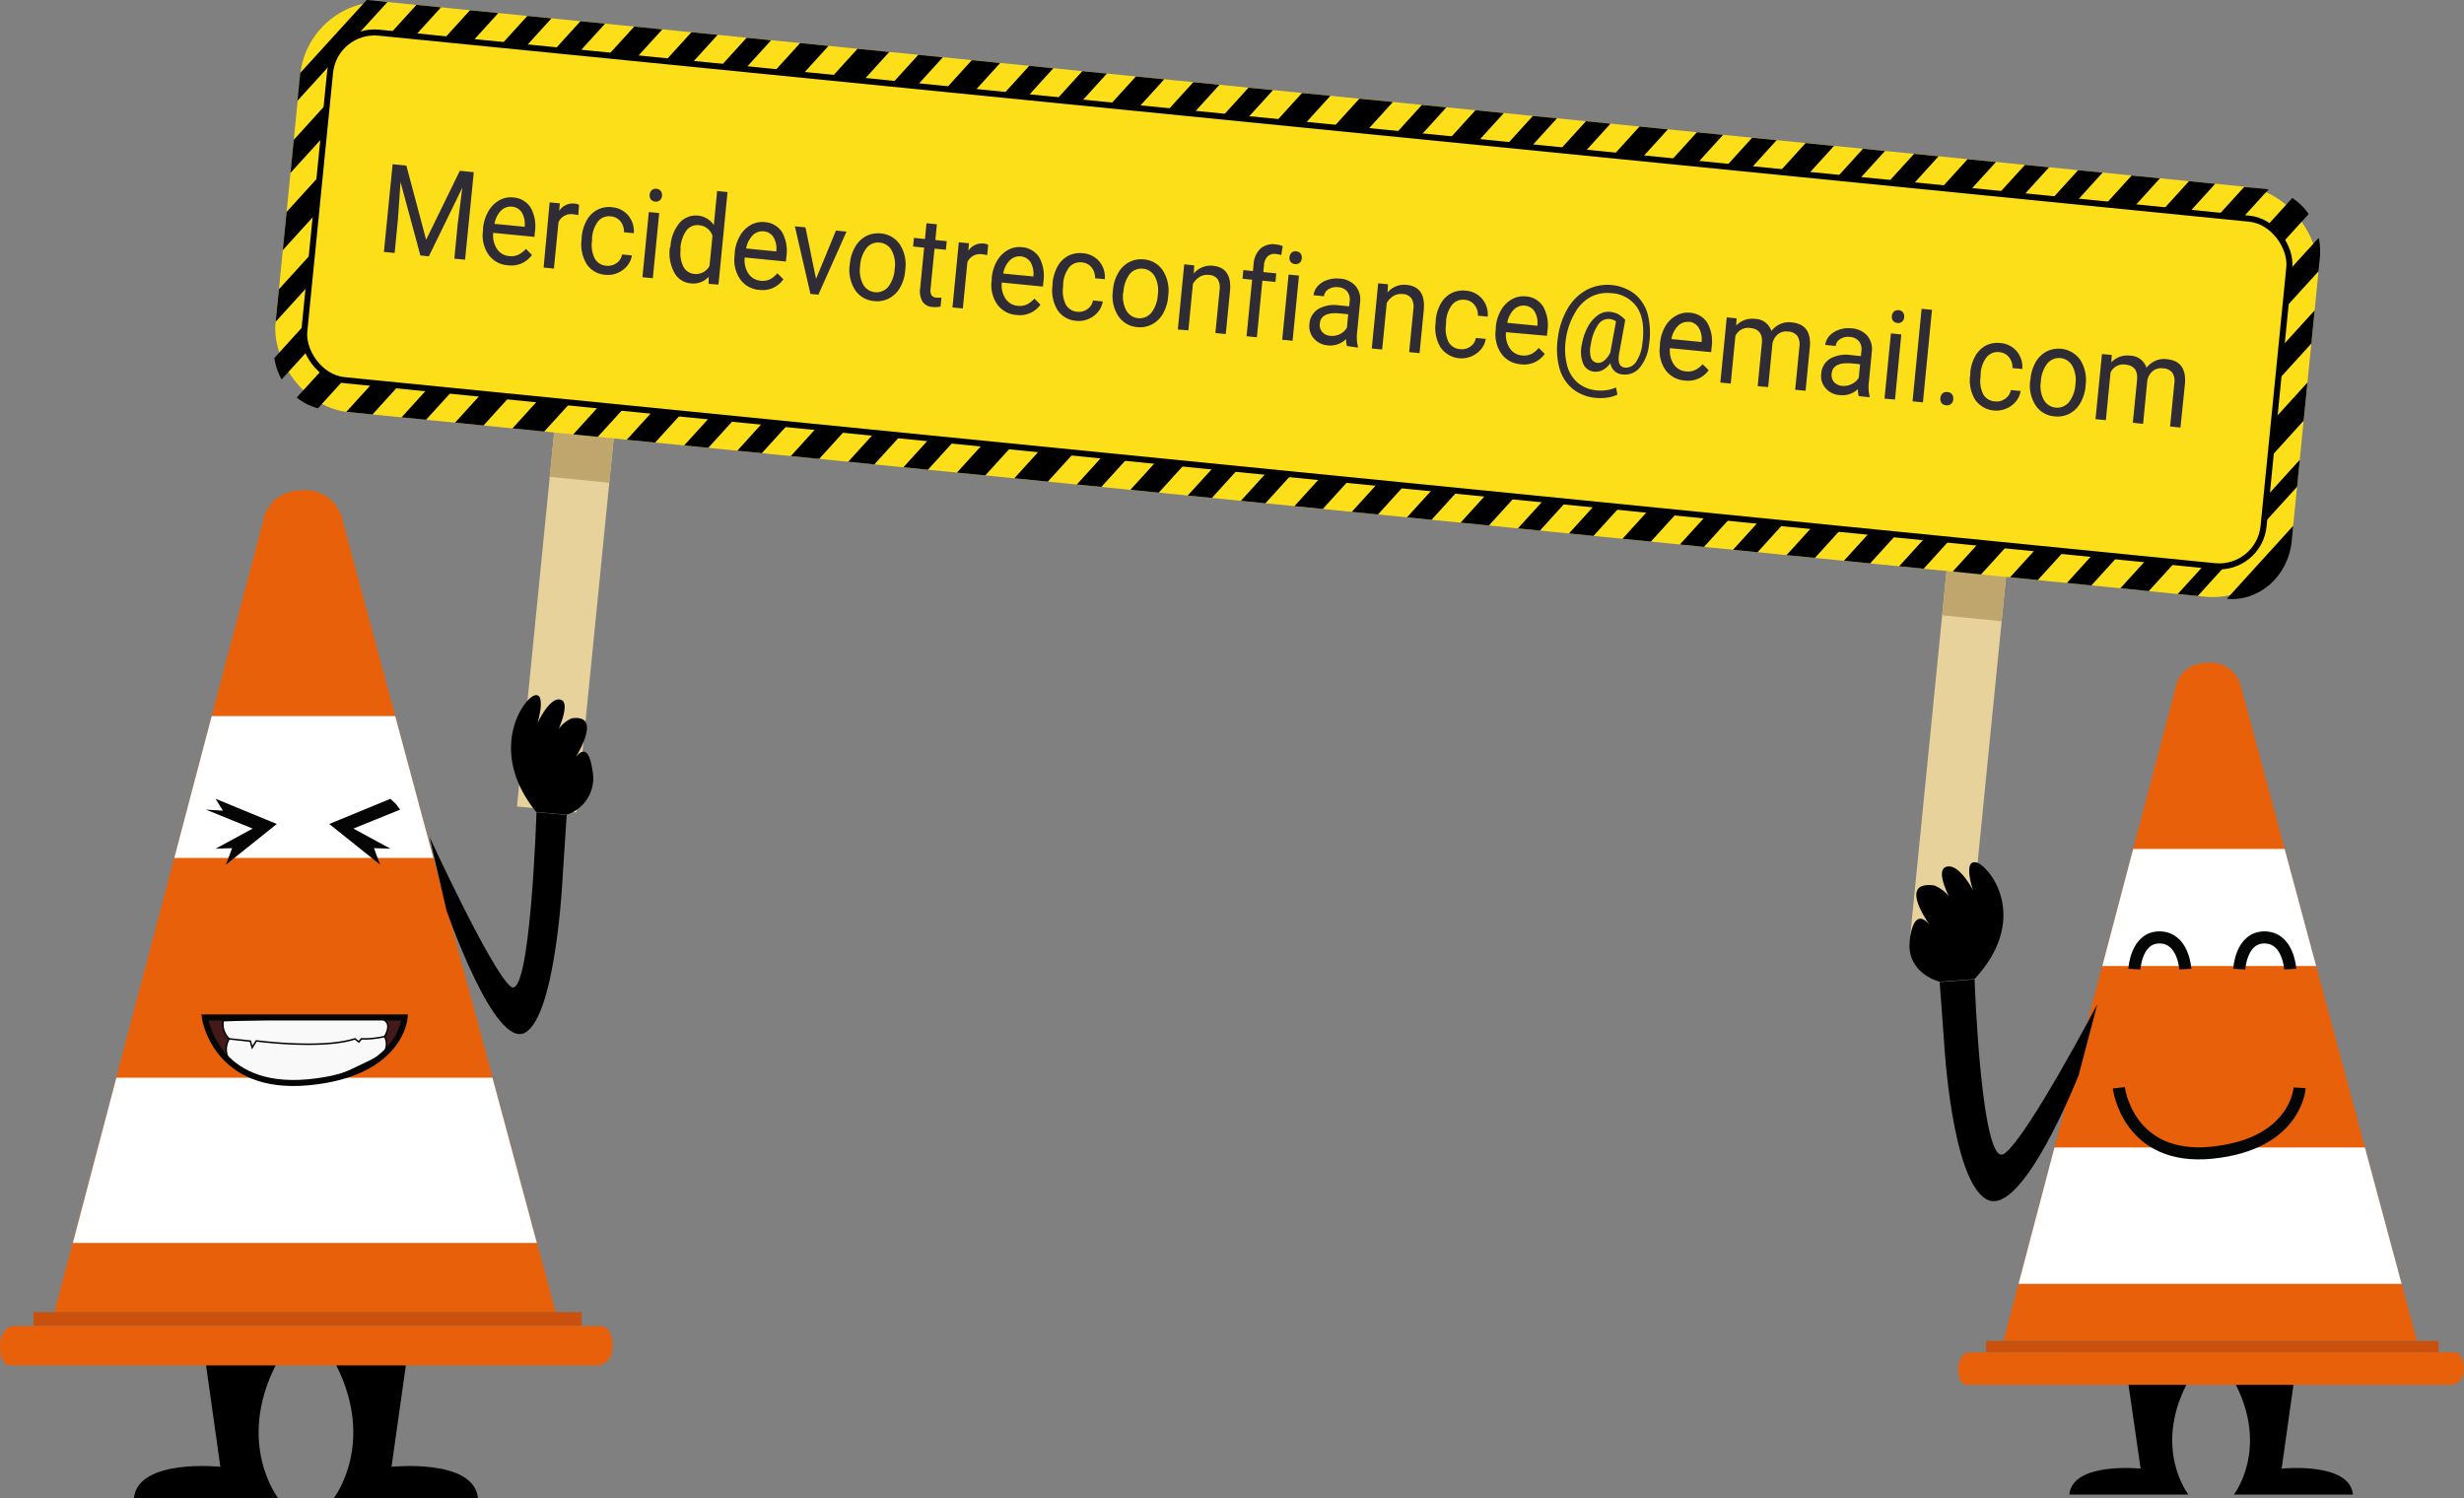 <svg xmlns="http://www.w3.org/2000/svg" viewBox="0 0 407.94 248.07"><rect x="0" y="0" width="407.94" height="248.07" fill="#808080" stroke="none"/><defs><style>.cls-1{fill:#e8d29c;}.cls-2{fill:#bfa66d;}.cls-3,.cls-4{fill:#fddf19;}.cls-4{stroke:#020202;}.cls-11,.cls-12,.cls-13,.cls-14,.cls-4{stroke-miterlimit:10;}.cls-5{fill:#2f2c36;}.cls-6{fill:#e8600a;}.cls-7{fill:#c9500d;}.cls-8{fill:#fff;}.cls-9{fill:#050505;}.cls-10{fill:#441919;}.cls-11{fill:#f9f9f9;}.cls-11,.cls-13{stroke:#000;stroke-width:0.25px;}.cls-12,.cls-13,.cls-14{fill:none;}.cls-12,.cls-14{stroke:#040505;}.cls-14{stroke-width:2px;}</style></defs><g id="Calque_2" data-name="Calque 2"><g id="panneau"><g id="Calque_5" data-name="Calque 5"><polygon class="cls-1" points="91.76 71.49 85.59 133.53 95.44 134.51 101.6 72.62 91.76 71.49"/><polygon class="cls-2" points="91.02 78.95 100.87 79.93 101.6 72.59 91.76 71.49 91.02 78.95"/><polygon class="cls-1" points="322.28 94.42 316.11 156.46 325.96 157.44 332.12 95.55 322.28 94.42"/><polygon class="cls-2" points="321.54 101.88 331.39 102.86 332.12 95.52 322.28 94.42 321.54 101.88"/></g><g id="Haut"><rect class="cls-3" x="46.84" y="15.48" width="335.72" height="68.2" rx="13.45" transform="translate(5.96 -21.01) rotate(5.68)"/><polygon points="174.39 11.3 170.4 10.9 113.27 73.75 117.26 74.15 174.39 11.3"/><polygon points="165.59 10.43 160.9 9.96 103.77 72.81 108.46 73.28 165.59 10.43"/><polygon points="156.1 9.48 152.03 9.08 94.9 71.93 98.97 72.33 156.1 9.48"/><polygon points="147.23 8.6 141.97 8.08 84.84 70.93 90.1 71.45 147.23 8.6"/><polygon points="192.75 13.13 188.06 12.66 130.93 75.51 135.62 75.98 192.75 13.13"/><polygon points="183.26 12.18 179.19 11.78 122.06 74.63 126.13 75.03 183.26 12.18"/><polygon points="201.89 14.04 197.56 13.61 140.43 76.45 144.76 76.89 201.89 14.04"/><polygon points="210.76 14.92 206.7 14.52 149.57 77.36 153.63 77.77 210.76 14.92"/><polygon points="220.26 15.86 215.56 15.4 158.43 78.25 163.13 78.71 220.26 15.86"/><polygon points="82.5 2.16 77.81 1.7 47.45 35.09 46.82 41.42 82.5 2.16"/><polygon points="91.3 3.04 87.31 2.64 46.18 47.89 45.64 53.27 91.3 3.04"/><polygon points="73.01 1.22 68.94 0.81 48.64 23.15 48.09 28.63 73.01 1.22"/><polygon points="230.61 16.89 225.06 16.34 167.93 79.19 173.48 79.74 230.61 16.89"/><path d="M64.14.34,60.8,0h-.09l-11,12.07-.46,4.61Z"/><polygon points="137.17 7.6 132.47 7.13 75.34 69.98 80.04 70.45 137.17 7.6"/><polygon points="380.75 76.13 360.55 98.35 363.86 98.68 380.31 80.59 380.75 76.13"/><polygon points="127.67 6.66 123.61 6.25 66.48 69.1 70.54 69.5 127.67 6.66"/><polygon points="118.81 5.77 114.47 5.34 57.34 68.19 61.67 68.62 118.81 5.77"/><path d="M109.66,4.86,105,4.4,49.13,65.82a9.34,9.34,0,0,0,3.51,1.78Z"/><path d="M100.17,3.92,96.1,3.51,45.42,59.27a10.66,10.66,0,0,0,1.21,3.55Z"/><polygon points="294.14 23.21 290.08 22.81 232.94 85.66 237.01 86.06 294.14 23.21"/><polygon points="366.75 30.43 362.41 30 305.28 92.85 309.62 93.28 366.75 30.43"/><polygon points="239.47 17.77 235.41 17.37 178.28 80.22 182.34 80.62 239.47 17.77"/><path d="M375.6,31.33l-.25,0-3.8-.38L314.42,93.76l4.06.4Z"/><polygon points="357.61 29.52 352.92 29.06 295.78 91.91 300.48 92.37 357.61 29.52"/><polygon points="348.11 28.58 344.05 28.18 286.92 91.03 290.98 91.43 348.11 28.58"/><polygon points="381.39 69.66 382.02 63.34 351.05 97.4 355.75 97.87 381.39 69.66"/><path d="M383.85,44.92l.22-2.18a11.09,11.09,0,0,0-.18-3.37L332.78,95.59l4.6.45Z"/><path d="M368.67,99.15c5.36.49,10.16-3.75,10.74-9.51l.25-2.58Z"/><polygon points="339.25 27.7 335.25 27.3 278.12 90.15 282.11 90.55 339.25 27.7"/><polygon points="382.67 56.87 383.21 51.39 342.19 96.52 346.25 96.93 382.67 56.87"/><path d="M382.22,35.44a9.9,9.9,0,0,0-2.7-2.66L323.29,94.64l4.69.47Z"/><polygon points="276.13 21.42 271.44 20.95 214.31 83.8 219 84.27 276.13 21.42"/><polygon points="266.63 20.48 262.57 20.07 205.44 82.92 209.5 83.33 266.63 20.48"/><polygon points="257.77 19.59 253.78 19.2 196.64 82.05 200.64 82.44 257.77 19.59"/><polygon points="248.97 18.72 244.28 18.25 187.15 81.1 191.84 81.57 248.97 18.72"/><polygon points="312.08 25 308.44 24.63 251.31 87.48 254.95 87.85 312.08 25"/><polygon points="320.95 25.88 316.89 25.47 259.76 88.32 263.82 88.73 320.95 25.88"/><polygon points="285.27 22.33 280.94 21.9 223.8 84.75 228.14 85.18 285.27 22.33"/><polygon points="330.45 26.82 325.75 26.36 268.62 89.21 273.32 89.67 330.45 26.82"/><polygon points="303.64 24.16 298.94 23.69 241.81 86.54 246.5 87.01 303.64 24.16"/><rect class="cls-4" x="51.71" y="20.67" width="325.98" height="57.82" rx="7.39" transform="translate(5.96 -21.01) rotate(5.68)"/><path class="cls-5" d="M67.28,27.42,70.55,39.7l5.58-11.42,2.31.23L77,43l-1.78-.17.55-5.66.77-6.09L71,42.44,69.6,42.3,66.31,30.14l-.42,6.09-.55,5.66-1.78-.18L65,27.19Z"/><path class="cls-5" d="M84.06,43.92a4.24,4.24,0,0,1-3.19-1.77,5.6,5.6,0,0,1-.9-4l0-.34A6.91,6.91,0,0,1,80.85,35a4.82,4.82,0,0,1,1.79-1.82,3.82,3.82,0,0,1,2.3-.49,3.67,3.67,0,0,1,2.91,1.68,6.32,6.32,0,0,1,.7,4.08l-.07.77-6.82-.67a4,4,0,0,0,.62,2.66,2.64,2.64,0,0,0,2,1.19,2.8,2.8,0,0,0,1.58-.25,4,4,0,0,0,1.21-.94l1,1A4.19,4.19,0,0,1,84.06,43.92Zm.73-9.7a2.27,2.27,0,0,0-1.83.65,4.05,4.05,0,0,0-1.09,2.19l5,.49,0-.14a3.73,3.73,0,0,0-.49-2.25A2.14,2.14,0,0,0,84.79,34.22Z"/><path class="cls-5" d="M95.74,35.64a4,4,0,0,0-.84-.16,2.26,2.26,0,0,0-2.44,1.33l-.75,7.66L90,44.3,91,33.51l1.68.16-.1,1.25a2.66,2.66,0,0,1,2.54-1.21,1.6,1.6,0,0,1,.75.21Z"/><path class="cls-5" d="M100.41,44a2.41,2.41,0,0,0,1.67-.44,2.18,2.18,0,0,0,.91-1.43l1.63.16a3.58,3.58,0,0,1-.77,1.71,4,4,0,0,1-1.6,1.19,3.87,3.87,0,0,1-2,.31,4,4,0,0,1-3.13-1.79,6.22,6.22,0,0,1-.82-4.14l0-.31a7,7,0,0,1,.82-2.75,4.35,4.35,0,0,1,1.73-1.75,4.18,4.18,0,0,1,2.45-.45,3.94,3.94,0,0,1,2.71,1.36,4.08,4.08,0,0,1,.92,2.94l-1.63-.16a2.62,2.62,0,0,0-.57-1.79,2.21,2.21,0,0,0-1.58-.83,2.35,2.35,0,0,0-2.13.81,5.06,5.06,0,0,0-1,2.86l0,.35a5,5,0,0,0,.44,2.94A2.37,2.37,0,0,0,100.41,44Z"/><path class="cls-5" d="M107.56,32.23a1.15,1.15,0,0,1,.33-.73,1,1,0,0,1,.79-.24.92.92,0,0,1,.73.39,1.14,1.14,0,0,1,.19.78,1.07,1.07,0,0,1-.34.72,1,1,0,0,1-.79.23,1,1,0,0,1-.73-.38A1.1,1.1,0,0,1,107.56,32.23Zm.52,13.84-1.72-.17,1.06-10.79,1.72.16Z"/><path class="cls-5" d="M111,40.81a6.74,6.74,0,0,1,1.49-3.89,3.59,3.59,0,0,1,5.69.34l.55-5.63,1.72.17-1.5,15.32L117.32,47l0-1.17a3.41,3.41,0,0,1-3,1.08,3.37,3.37,0,0,1-2.7-1.81,6.74,6.74,0,0,1-.71-4.12Zm1.7.38a5,5,0,0,0,.43,2.94,2.26,2.26,0,0,0,1.85,1.23A2.52,2.52,0,0,0,117.47,44l.49-4.95a2.53,2.53,0,0,0-2.22-1.76,2.27,2.27,0,0,0-2.08.85A5.66,5.66,0,0,0,112.65,41.19Z"/><path class="cls-5" d="M125.72,48a4.23,4.23,0,0,1-3.18-1.77,5.6,5.6,0,0,1-.91-4l0-.33a6.92,6.92,0,0,1,.86-2.82,4.75,4.75,0,0,1,1.79-1.82,3.9,3.9,0,0,1,2.3-.49,3.7,3.7,0,0,1,2.91,1.68,6.45,6.45,0,0,1,.7,4.08l-.08.77-6.81-.67a4,4,0,0,0,.61,2.67,2.7,2.7,0,0,0,2,1.18,2.86,2.86,0,0,0,1.58-.24,4.07,4.07,0,0,0,1.21-1l1,1A4.17,4.17,0,0,1,125.72,48Zm.74-9.69a2.21,2.21,0,0,0-1.83.64,4.13,4.13,0,0,0-1.1,2.19l5,.49v-.14a3.61,3.61,0,0,0-.49-2.24A2.08,2.08,0,0,0,126.46,38.3Z"/><path class="cls-5" d="M135.1,46.18l3.3-8,1.75.17-4.66,10.44-1.31-.12L131.6,37.47l1.75.17Z"/><path class="cls-5" d="M140.7,43.7a6.77,6.77,0,0,1,.86-2.79,4.58,4.58,0,0,1,1.8-1.8,4.29,4.29,0,0,1,2.44-.46A4.16,4.16,0,0,1,149,40.51a6.12,6.12,0,0,1,.87,4.18v.13a6.77,6.77,0,0,1-.84,2.77,4.49,4.49,0,0,1-1.8,1.79,4.22,4.22,0,0,1-2.47.47A4.13,4.13,0,0,1,141.56,48a6.16,6.16,0,0,1-.88-4.17Zm1.7.39a4.9,4.9,0,0,0,.5,3,2.53,2.53,0,0,0,4.16.39,5.39,5.39,0,0,0,1.07-3,4.84,4.84,0,0,0-.5-3,2.46,2.46,0,0,0-2-1.31,2.42,2.42,0,0,0-2.16.89A5.35,5.35,0,0,0,142.4,44.09Z"/><path class="cls-5" d="M155.11,37.13l-.25,2.61,1.88.19-.14,1.42-1.88-.18-.66,6.7a1.59,1.59,0,0,0,.16,1,1,1,0,0,0,.82.41,5.29,5.29,0,0,0,.83,0l-.15,1.48a4.65,4.65,0,0,1-1.33.07,2.07,2.07,0,0,1-1.67-.92,3.38,3.38,0,0,1-.38-2.18L153,41l-1.83-.18.14-1.43,1.83.18.25-2.61Z"/><path class="cls-5" d="M163.44,42.25a4.86,4.86,0,0,0-.84-.15,2.27,2.27,0,0,0-2.44,1.32l-.75,7.66-1.72-.17,1.05-10.79,1.68.16-.1,1.25a2.68,2.68,0,0,1,2.54-1.21,1.71,1.71,0,0,1,.75.22Z"/><path class="cls-5" d="M168.28,52.15a4.27,4.27,0,0,1-3.19-1.77,5.6,5.6,0,0,1-.9-4l0-.34a7.07,7.07,0,0,1,.85-2.81,4.84,4.84,0,0,1,1.8-1.82,3.87,3.87,0,0,1,2.29-.49,3.7,3.7,0,0,1,2.92,1.68,6.39,6.39,0,0,1,.69,4.08l-.07.77-6.81-.67a4,4,0,0,0,.61,2.66,2.66,2.66,0,0,0,2,1.19,2.86,2.86,0,0,0,1.58-.24,4.2,4.2,0,0,0,1.21-.95l1,1A4.17,4.17,0,0,1,168.28,52.15Zm.73-9.7a2.24,2.24,0,0,0-1.82.65,4.06,4.06,0,0,0-1.1,2.19l5,.49v-.14a3.73,3.73,0,0,0-.49-2.25A2.13,2.13,0,0,0,169,42.45Z"/><path class="cls-5" d="M178.37,51.62a2.36,2.36,0,0,0,1.67-.45,2.13,2.13,0,0,0,.91-1.42l1.62.16a3.47,3.47,0,0,1-.76,1.71,4.06,4.06,0,0,1-1.6,1.19,3.87,3.87,0,0,1-2,.31,4,4,0,0,1-3.13-1.79,6.22,6.22,0,0,1-.82-4.14l0-.31a7,7,0,0,1,.82-2.75,4.29,4.29,0,0,1,1.73-1.75,4.18,4.18,0,0,1,2.45-.45A3.9,3.9,0,0,1,182,43.29a4,4,0,0,1,.91,2.94l-1.62-.16a2.62,2.62,0,0,0-.57-1.79,2.23,2.23,0,0,0-1.58-.83,2.35,2.35,0,0,0-2.13.81,5.06,5.06,0,0,0-1,2.86l0,.35a5,5,0,0,0,.44,2.94A2.37,2.37,0,0,0,178.37,51.62Z"/><path class="cls-5" d="M184.26,48a6.68,6.68,0,0,1,.86-2.79,4.54,4.54,0,0,1,1.81-1.8,4.24,4.24,0,0,1,2.43-.46,4.13,4.13,0,0,1,3.17,1.85A6.15,6.15,0,0,1,193.4,49v.13a6.77,6.77,0,0,1-.84,2.77,4.55,4.55,0,0,1-1.8,1.79,4.28,4.28,0,0,1-2.47.47,4.13,4.13,0,0,1-3.16-1.85,6.16,6.16,0,0,1-.88-4.17Zm1.7.39a4.92,4.92,0,0,0,.5,3,2.53,2.53,0,0,0,4.16.39,5.32,5.32,0,0,0,1.07-3,4.88,4.88,0,0,0-.5-3,2.53,2.53,0,0,0-4.14-.42A5.41,5.41,0,0,0,186,48.35Z"/><path class="cls-5" d="M197.71,43.93l-.07,1.36A3.6,3.6,0,0,1,200.8,44c2.13.21,3.07,1.6,2.84,4.17l-.7,7.14-1.72-.17.7-7.14a2.63,2.63,0,0,0-.33-1.78,1.91,1.91,0,0,0-1.46-.7,2.33,2.33,0,0,0-1.52.33A3.34,3.34,0,0,0,197.5,47l-.75,7.69L195,54.56l1.06-10.79Z"/><path class="cls-5" d="M206.38,55.67l.92-9.36-1.59-.16.14-1.43,1.59.16.1-1.11a3.91,3.91,0,0,1,1.13-2.6,3.15,3.15,0,0,1,2.54-.7,4,4,0,0,1,1.16.28l-.24,1.48a4.29,4.29,0,0,0-.92-.18,1.6,1.6,0,0,0-1.34.4,2.19,2.19,0,0,0-.6,1.46l-.12,1.14,2.15.21-.14,1.42L209,46.47l-.91,9.37Z"/><path class="cls-5" d="M213.49,42.58a1.15,1.15,0,0,1,.33-.73.93.93,0,0,1,.78-.24,1,1,0,0,1,.74.39,1.14,1.14,0,0,1,.18.78,1.1,1.1,0,0,1-.33.72,1.1,1.1,0,0,1-1.52-.15A1.1,1.1,0,0,1,213.49,42.58ZM214,56.42l-1.72-.17,1.06-10.79,1.72.17Z"/><path class="cls-5" d="M223,57.29a4.11,4.11,0,0,1-.13-1.16,3.73,3.73,0,0,1-3,1.06,3.45,3.45,0,0,1-2.35-1.14,3.06,3.06,0,0,1-.73-2.38,3.16,3.16,0,0,1,1.46-2.51,5.38,5.38,0,0,1,3.45-.6l1.67.16.08-.84a2.12,2.12,0,0,0-.39-1.6,2.07,2.07,0,0,0-1.53-.73,2.42,2.42,0,0,0-1.59.35,1.49,1.49,0,0,0-.74,1.15l-1.73-.17a2.64,2.64,0,0,1,.69-1.51,3.6,3.6,0,0,1,1.56-1,4.71,4.71,0,0,1,2.06-.24,3.77,3.77,0,0,1,2.63,1.2,3.47,3.47,0,0,1,.77,2.66l-.49,5a6.61,6.61,0,0,0,.13,2.4l0,.16Zm-2.72-1.68a2.93,2.93,0,0,0,1.58-.3A2.7,2.7,0,0,0,223,54.24l.21-2.21-1.35-.13c-2.1-.21-3.22.35-3.35,1.67a1.73,1.73,0,0,0,.41,1.41A2,2,0,0,0,220.25,55.61Z"/><path class="cls-5" d="M229.8,47.07l-.08,1.36a3.57,3.57,0,0,1,3.16-1.26q3.19.3,2.84,4.17l-.7,7.13-1.72-.17.7-7.14a2.59,2.59,0,0,0-.33-1.77,1.89,1.89,0,0,0-1.46-.71,2.42,2.42,0,0,0-1.52.34,3.08,3.08,0,0,0-1.1,1.16l-.76,7.69-1.72-.17,1.06-10.79Z"/><path class="cls-5" d="M241.78,57.81a2.33,2.33,0,0,0,1.66-.44,2.16,2.16,0,0,0,.91-1.42l1.63.16a3.57,3.57,0,0,1-.77,1.71,4.22,4.22,0,0,1-6.7-.29,6.16,6.16,0,0,1-.82-4.14l0-.31a6.87,6.87,0,0,1,.81-2.75,4.34,4.34,0,0,1,1.74-1.76,4.22,4.22,0,0,1,2.45-.44,3.87,3.87,0,0,1,2.7,1.36,4,4,0,0,1,.92,2.94l-1.63-.16a2.62,2.62,0,0,0-.57-1.79,2.22,2.22,0,0,0-1.57-.84,2.36,2.36,0,0,0-2.13.82,5,5,0,0,0-1,2.85l0,.35a5,5,0,0,0,.43,3A2.36,2.36,0,0,0,241.78,57.81Z"/><path class="cls-5" d="M251.73,60.31a4.3,4.3,0,0,1-3.18-1.77,5.61,5.61,0,0,1-.91-4l0-.34a6.72,6.72,0,0,1,.85-2.81,4.68,4.68,0,0,1,1.79-1.82,3.91,3.91,0,0,1,2.3-.5,3.68,3.68,0,0,1,2.91,1.69,6.34,6.34,0,0,1,.7,4.07l-.08.77L249.34,55a4,4,0,0,0,.62,2.66,2.64,2.64,0,0,0,2,1.19,2.82,2.82,0,0,0,1.59-.25,3.85,3.85,0,0,0,1.2-1l1,1A4.18,4.18,0,0,1,251.73,60.31Zm.74-9.7a2.24,2.24,0,0,0-1.83.64,4.2,4.2,0,0,0-1.1,2.2l5,.49V53.8a3.66,3.66,0,0,0-.49-2.25A2.08,2.08,0,0,0,252.47,50.61Z"/><path class="cls-5" d="M273,57.13a7.11,7.11,0,0,1-1.49,3.7A3.15,3.15,0,0,1,268.69,62a2.13,2.13,0,0,1-2.06-1.89,3.76,3.76,0,0,1-1.27,1.15,2.46,2.46,0,0,1-1.38.28,2.16,2.16,0,0,1-1.88-1.35,5.4,5.4,0,0,1-.19-3.25,9.34,9.34,0,0,1,1-2.87,5.5,5.5,0,0,1,1.65-1.89,2.86,2.86,0,0,1,1.93-.55,4,4,0,0,1,1.33.34,4.91,4.91,0,0,1,1.26,1l-1,5.48c-.27,1.52,0,2.33,1,2.42a2,2,0,0,0,1.81-1,6.3,6.3,0,0,0,1-2.84c.37-2.57.11-4.59-.77-6a5.4,5.4,0,0,0-4.42-2.49,5.78,5.78,0,0,0-3.42.67,6.65,6.65,0,0,0-2.56,2.64A11.89,11.89,0,0,0,259.27,56a11.1,11.1,0,0,0,.14,4.35,5.74,5.74,0,0,0,1.77,3,5.66,5.66,0,0,0,3.22,1.29,7,7,0,0,0,1.7-.06,5.19,5.19,0,0,0,1.45-.43l.23,1.18a5.24,5.24,0,0,1-1.59.49,8,8,0,0,1-1.95.06,7.08,7.08,0,0,1-3.89-1.51,6.83,6.83,0,0,1-2.19-3.48,12.23,12.23,0,0,1-.23-5,12.61,12.61,0,0,1,1.62-4.82A8.19,8.19,0,0,1,262.68,48a7.48,7.48,0,0,1,8,.7,6.65,6.65,0,0,1,2.15,3.46A12.59,12.59,0,0,1,273,57.13ZM263.39,57a4.18,4.18,0,0,0,0,2.2,1.28,1.28,0,0,0,1.12.88,1.54,1.54,0,0,0,1.12-.41,3.77,3.77,0,0,0,1-1.37v-.09l.92-5a2.22,2.22,0,0,0-1.08-.4,2.08,2.08,0,0,0-1.92,1A7.63,7.63,0,0,0,263.39,57Z"/><path class="cls-5" d="M278.91,63a4.27,4.27,0,0,1-3.19-1.76,5.63,5.63,0,0,1-.9-4l0-.33a7.12,7.12,0,0,1,.85-2.82,4.67,4.67,0,0,1,1.8-1.81,3.8,3.8,0,0,1,2.29-.5,3.67,3.67,0,0,1,2.91,1.68,6.32,6.32,0,0,1,.7,4.08l-.07.77-6.82-.67a4.1,4.1,0,0,0,.62,2.67,2.66,2.66,0,0,0,2,1.18,2.88,2.88,0,0,0,1.58-.24,4,4,0,0,0,1.21-.95l1,1A4.16,4.16,0,0,1,278.91,63Zm.73-9.69a2.2,2.2,0,0,0-1.82.64,4.09,4.09,0,0,0-1.1,2.19l5,.49v-.14a3.68,3.68,0,0,0-.49-2.24A2.1,2.1,0,0,0,279.64,53.27Z"/><path class="cls-5" d="M287.51,52.71l-.07,1.2a3.63,3.63,0,0,1,3.12-1.11,2.88,2.88,0,0,1,2.71,2,3.92,3.92,0,0,1,1.42-1.13,3.57,3.57,0,0,1,1.95-.29q3.32.32,3,4.09l-.71,7.23-1.72-.17.7-7.12a2.59,2.59,0,0,0-.33-1.78,2.07,2.07,0,0,0-1.59-.74,2.2,2.2,0,0,0-1.65.46,2.63,2.63,0,0,0-.9,1.58l-.7,7.16L291,63.94l.69-7.07c.16-1.57-.48-2.42-1.91-2.56a2.31,2.31,0,0,0-2.47,1.32l-.77,7.88-1.72-.17,1.06-10.79Z"/><path class="cls-5" d="M307.73,65.58a4.17,4.17,0,0,1-.13-1.16,3.73,3.73,0,0,1-3,1,3.35,3.35,0,0,1-2.35-1.14,3,3,0,0,1-.73-2.38,3.14,3.14,0,0,1,1.45-2.5,5.34,5.34,0,0,1,3.45-.61l1.67.17.09-.85a2.17,2.17,0,0,0-.39-1.59,2.1,2.1,0,0,0-1.54-.73,2.36,2.36,0,0,0-1.59.35,1.5,1.5,0,0,0-.74,1.14l-1.73-.17a2.71,2.71,0,0,1,.69-1.51,3.88,3.88,0,0,1,1.57-1,4.66,4.66,0,0,1,2.05-.24,3.77,3.77,0,0,1,2.63,1.2,3.45,3.45,0,0,1,.77,2.67l-.48,5a6.35,6.35,0,0,0,.12,2.39l0,.16ZM305,63.89a2.91,2.91,0,0,0,1.57-.3,2.63,2.63,0,0,0,1.17-1.06l.21-2.22-1.34-.13q-3.17-.3-3.36,1.68a1.76,1.76,0,0,0,.41,1.41A2,2,0,0,0,305,63.89Z"/><path class="cls-5" d="M313.22,52.33a1.13,1.13,0,0,1,.33-.73,1,1,0,0,1,.79-.24.92.92,0,0,1,.73.38,1.13,1.13,0,0,1,.19.79,1.07,1.07,0,0,1-.34.72.93.93,0,0,1-.79.22,1,1,0,0,1-.73-.37A1.1,1.1,0,0,1,313.22,52.33Zm.52,13.83L312,66l1.06-10.8,1.72.17Z"/><path class="cls-5" d="M318.36,66.62l-1.72-.17,1.5-15.32,1.72.17Z"/><path class="cls-5" d="M321.25,65.92a1.17,1.17,0,0,1,.34-.77,1,1,0,0,1,.83-.24,1,1,0,0,1,.77.4,1.14,1.14,0,0,1,.19.82,1.08,1.08,0,0,1-.35.74,1,1,0,0,1-.83.23,1,1,0,0,1-.76-.38A1.15,1.15,0,0,1,321.25,65.92Z"/><path class="cls-5" d="M330.29,66.46A2.35,2.35,0,0,0,332,66a2.16,2.16,0,0,0,.91-1.42l1.63.16a3.57,3.57,0,0,1-.77,1.71,4,4,0,0,1-1.6,1.19A4.26,4.26,0,0,1,327,66.18,6.18,6.18,0,0,1,326.2,62l0-.3A6.82,6.82,0,0,1,327,59a4.38,4.38,0,0,1,1.73-1.76,4.17,4.17,0,0,1,2.45-.44,3.9,3.9,0,0,1,2.71,1.36,4,4,0,0,1,.92,2.94l-1.63-.16a2.62,2.62,0,0,0-.57-1.79,2.22,2.22,0,0,0-1.57-.84,2.36,2.36,0,0,0-2.13.82,5,5,0,0,0-1,2.85l0,.35a4.86,4.86,0,0,0,.43,2.94A2.35,2.35,0,0,0,330.29,66.46Z"/><path class="cls-5" d="M336.17,62.81A6.77,6.77,0,0,1,337,60a4.57,4.57,0,0,1,1.81-1.79,4.41,4.41,0,0,1,5.61,1.39,6.23,6.23,0,0,1,.87,4.18l0,.13a6.72,6.72,0,0,1-.84,2.77,4.45,4.45,0,0,1-1.8,1.8,4.28,4.28,0,0,1-2.47.46A4.12,4.12,0,0,1,337,67.1a6.09,6.09,0,0,1-.87-4.16Zm1.71.39a4.81,4.81,0,0,0,.49,3,2.54,2.54,0,0,0,4.16.4,5.35,5.35,0,0,0,1.08-3,4.92,4.92,0,0,0-.51-3,2.51,2.51,0,0,0-4.14-.42A5.31,5.31,0,0,0,337.88,63.2Z"/><path class="cls-5" d="M349.62,58.77,349.55,60a3.61,3.61,0,0,1,3.12-1.11,2.87,2.87,0,0,1,2.7,2,3.87,3.87,0,0,1,1.43-1.13,3.52,3.52,0,0,1,1.94-.29q3.31.31,3,4.08L361,70.79l-1.72-.17.7-7.12a2.58,2.58,0,0,0-.32-1.78,2.1,2.1,0,0,0-1.6-.74,2.2,2.2,0,0,0-1.65.46,2.6,2.6,0,0,0-.9,1.58l-.7,7.16L353.11,70l.7-7.07c.15-1.57-.49-2.42-1.92-2.56a2.31,2.31,0,0,0-2.47,1.32l-.77,7.88-1.72-.17L348,58.62Z"/></g></g><g id="CÖNE_g" data-name="CÖNE g"><path d="M34.12,226.09l2.36,16.77s-13.66-1.43-14.31,5.21H46.06s-7-8.94-.43-22S34.12,226.09,34.12,226.09Z"/><path d="M67.19,226.09l-2.37,16.77s13.67-1.43,14.32,5.21H55.25s7-8.94.43-22S67.19,226.09,67.19,226.09Z"/><path class="cls-6" d="M43.59,86.17s.64-4.85,6.45-5a6.27,6.27,0,0,1,6.68,5L92,217.25H9L43.59,86.17"/><polyline class="cls-7" points="9.04 217.25 5.54 217.25 5.54 219.56 96.32 219.56 96.32 217.25 9.04 217.25"/><path class="cls-6" d="M5.54,219.56H1.94s-2,.38-1.94,3.66,2.1,2.85,2.1,2.85H99.15s2.26-.28,2.26-3.24-1.62-3.27-1.62-3.27Z"/><polygon class="cls-8" points="35.05 118.56 65.43 118.56 71.74 142.05 28.86 142.05 35.05 118.56"/><polygon class="cls-8" points="19.27 178.44 12.06 205.8 88.88 205.8 81.53 178.44 19.27 178.44"/><polygon class="cls-9" points="35.7 132.26 45.83 136.43 37.41 143.16 38.43 140.43 35.7 140.52 41.83 137.19 34.09 134.05 36.9 134.22 35.7 132.26"/><polygon class="cls-9" points="64.64 132.26 54.51 136.43 62.93 143.16 61.91 140.43 64.64 140.52 58.51 137.19 66.25 134.05 65.55 133.11 64.64 132.26"/></g><g id="Calque_7" data-name="Calque 7"><g id="Calque_8" data-name="Calque 8"><path class="cls-10" d="M34.22,169.55s1.48,4.85,4.39,5.39,24.39,1,26.23-2,1.93-4.32,1.93-4.32l-33-.41.15,2.11Z"/></g><path class="cls-11" d="M36.94,169a3.39,3.39,0,0,0,1,3,3.48,3.48,0,0,0,.36,4.05c1.68,2.07,11.17,5.22,19.93,1.09s5.45-3.05,5.45-3.05a2.61,2.61,0,0,0,0-2.48s1.41-2.17-.34-2.85S36.94,169,36.94,169Z"/><path class="cls-12" d="M67,168.46s-.58,9.32-16,10.74-17.09-10.74-17.09-10.74Z"/><path class="cls-13" d="M37.92,172l3.53.38.3,1.06.68-1.1s10.88,1.45,16.34-.34l.64.51.42-.51a14.48,14.48,0,0,0,3.87-.39"/></g><g id="cone_d" data-name="cone d"><path d="M352.4,229.32l2,13.84s-11.28-1.17-11.81,4.3h19.72s-5.78-7.37-.36-18.14S352.4,229.32,352.4,229.32Z"/><path d="M379.7,229.32l-1.95,13.84s11.28-1.17,11.81,4.3H369.84s5.77-7.37.35-18.14S379.7,229.32,379.7,229.32Z"/><path class="cls-6" d="M360.21,113.82s.54-4,5.34-4.09a5.17,5.17,0,0,1,5.5,4.09L400.15,222H331.7l28.51-108.2"/><polyline class="cls-7" points="331.7 222.02 328.81 222.02 328.81 223.93 403.74 223.93 403.74 222.02 331.7 222.02"/><path class="cls-6" d="M328.81,223.93h-3s-1.65.31-1.6,3,1.73,2.36,1.73,2.36h80.11s1.86-.23,1.86-2.68-1.33-2.7-1.33-2.7Z"/><polygon class="cls-8" points="353.17 140.56 378.24 140.56 383.46 159.95 348.06 159.95 353.17 140.56"/><polygon class="cls-8" points="340.14 189.99 334.19 212.57 397.61 212.57 391.53 189.99 340.14 189.99"/><path class="cls-14" d="M353.37,160.46s.28-5.31,4.21-5.25,4.22,5.25,4.22,5.25"/><path class="cls-14" d="M370.73,160.46s.29-5.31,4.22-5.25,4.22,5.25,4.22,5.25"/><path class="cls-14" d="M350.79,180.11s1.47,12.16,15.44,10.74,14.5-10.74,14.5-10.74"/></g><g id="bras"><path d="M344.1,178.13s-9.27,23.54-15.14,20.48-7.09-26-7.09-26l-.74-10,5.78-.45s1.1,31.57,4.93,28.85,15.39-24.73,15.39-24.73l-3.13,11.91"/><path d="M321.13,162.55s-5.86-1.42-4.9-7.34,3.64-1.52,3.64-1.52-6.06-7.92.32-7.09a5.77,5.77,0,0,1,3.45,3.66s-3.57-5.95-1.47-6.72,4.47,3.83,4.47,3.83-1.66-4.92.45-4.6,9.29,9.1-.18,19.33Z"/><path d="M73.83,150.47S81.89,174,87,170.94s6.17-26,6.17-26l.65-10-5-.46s-1,31.58-4.29,28.85-13.4-24.72-13.4-24.72l2.74,11.91"/><path d="M93.82,134.89a6.33,6.33,0,0,0,4.26-7.35c-.84-5.92-3.17-1.51-3.17-1.51s5.28-7.92-.28-7.09a5.39,5.39,0,0,0-3,3.65s3.11-6,1.28-6.71S89,119.71,89,119.71s1.45-4.92-.39-4.6-8.09,9.09.15,19.32Z"/></g></g></svg>